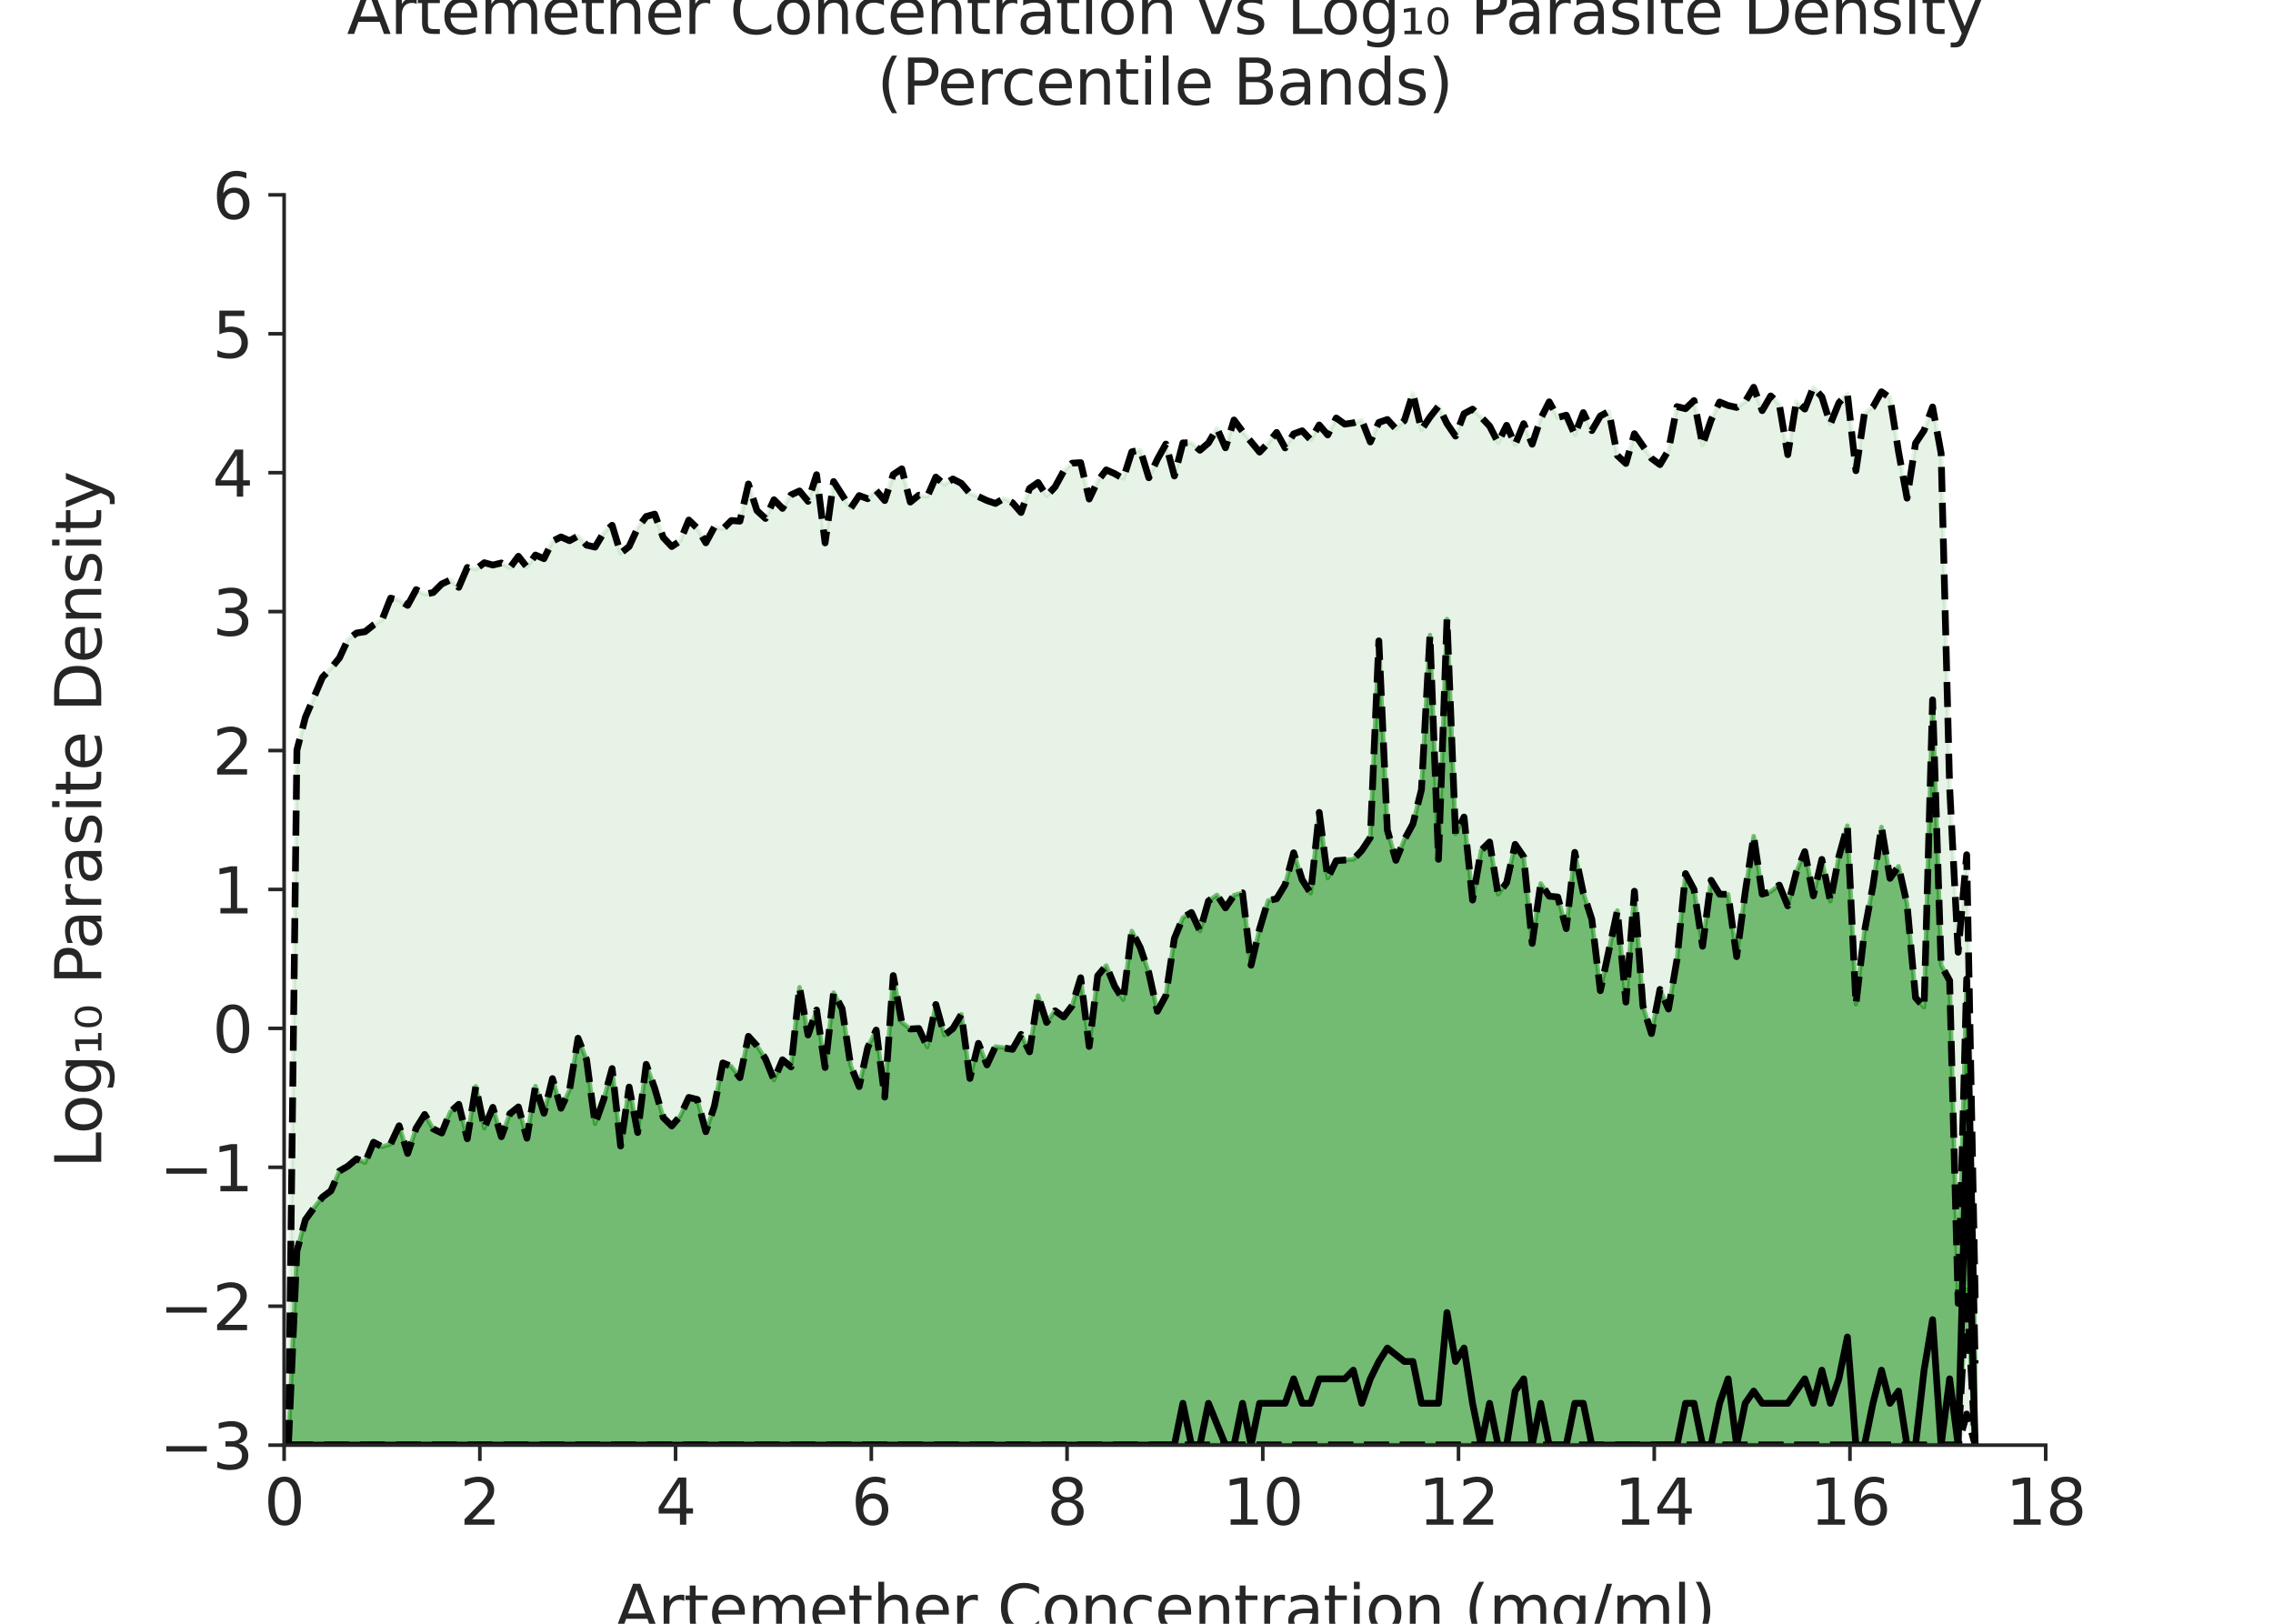 <?xml version="1.0" encoding="utf-8" standalone="no"?>
<!DOCTYPE svg PUBLIC "-//W3C//DTD SVG 1.1//EN"
  "http://www.w3.org/Graphics/SVG/1.1/DTD/svg11.dtd">
<svg xmlns:xlink="http://www.w3.org/1999/xlink" width="504pt" height="360pt" viewBox="0 0 504 360" xmlns="http://www.w3.org/2000/svg" version="1.1">
 <defs>
  <style type="text/css">*{stroke-linejoin: round; stroke-linecap: butt}</style>
 </defs>
 <g id="figure_1">
  <g id="patch_1">
   <path d="M 0 360 
L 504 360 
L 504 0 
L 0 0 
z
" style="fill: #ffffff"/>
  </g>
  <g id="axes_1">
   <g id="patch_2">
    <path d="M 63 320.4 
L 453.6 320.4 
L 453.6 43.2 
L 63 43.2 
z
" style="fill: #ffffff"/>
   </g>
   <g id="matplotlib.axis_1">
    <g id="xtick_1">
     <g id="line2d_1">
      <defs>
       <path id="mebf1efc644" d="M 0 0 
L 0 3.5 
" style="stroke: #262626; stroke-width: 0.8"/>
      </defs>
      <g>
       <use xlink:href="#mebf1efc644" x="63" y="320.4" style="fill: #262626; stroke: #262626; stroke-width: 0.8"/>
      </g>
     </g>
     <g id="text_1">
      <!-- 0 -->
      <g style="fill: #262626" transform="translate(58.546 338.038) scale(0.14 -0.14)">
       <defs>
        <path id="DejaVuSans-30" d="M 2034 4250 
Q 1547 4250 1301 3770 
Q 1056 3291 1056 2328 
Q 1056 1369 1301 889 
Q 1547 409 2034 409 
Q 2525 409 2770 889 
Q 3016 1369 3016 2328 
Q 3016 3291 2770 3770 
Q 2525 4250 2034 4250 
z
M 2034 4750 
Q 2819 4750 3233 4129 
Q 3647 3509 3647 2328 
Q 3647 1150 3233 529 
Q 2819 -91 2034 -91 
Q 1250 -91 836 529 
Q 422 1150 422 2328 
Q 422 3509 836 4129 
Q 1250 4750 2034 4750 
z
" transform="scale(0.016)"/>
       </defs>
       <use xlink:href="#DejaVuSans-30"/>
      </g>
     </g>
    </g>
    <g id="xtick_2">
     <g id="line2d_2">
      <g>
       <use xlink:href="#mebf1efc644" x="106.4" y="320.4" style="fill: #262626; stroke: #262626; stroke-width: 0.8"/>
      </g>
     </g>
     <g id="text_2">
      <!-- 2 -->
      <g style="fill: #262626" transform="translate(101.946 338.038) scale(0.14 -0.14)">
       <defs>
        <path id="DejaVuSans-32" d="M 1228 531 
L 3431 531 
L 3431 0 
L 469 0 
L 469 531 
Q 828 903 1448 1529 
Q 2069 2156 2228 2338 
Q 2531 2678 2651 2914 
Q 2772 3150 2772 3378 
Q 2772 3750 2511 3984 
Q 2250 4219 1831 4219 
Q 1534 4219 1204 4116 
Q 875 4013 500 3803 
L 500 4441 
Q 881 4594 1212 4672 
Q 1544 4750 1819 4750 
Q 2544 4750 2975 4387 
Q 3406 4025 3406 3419 
Q 3406 3131 3298 2873 
Q 3191 2616 2906 2266 
Q 2828 2175 2409 1742 
Q 1991 1309 1228 531 
z
" transform="scale(0.016)"/>
       </defs>
       <use xlink:href="#DejaVuSans-32"/>
      </g>
     </g>
    </g>
    <g id="xtick_3">
     <g id="line2d_3">
      <g>
       <use xlink:href="#mebf1efc644" x="149.8" y="320.4" style="fill: #262626; stroke: #262626; stroke-width: 0.8"/>
      </g>
     </g>
     <g id="text_3">
      <!-- 4 -->
      <g style="fill: #262626" transform="translate(145.346 338.038) scale(0.14 -0.14)">
       <defs>
        <path id="DejaVuSans-34" d="M 2419 4116 
L 825 1625 
L 2419 1625 
L 2419 4116 
z
M 2253 4666 
L 3047 4666 
L 3047 1625 
L 3713 1625 
L 3713 1100 
L 3047 1100 
L 3047 0 
L 2419 0 
L 2419 1100 
L 313 1100 
L 313 1709 
L 2253 4666 
z
" transform="scale(0.016)"/>
       </defs>
       <use xlink:href="#DejaVuSans-34"/>
      </g>
     </g>
    </g>
    <g id="xtick_4">
     <g id="line2d_4">
      <g>
       <use xlink:href="#mebf1efc644" x="193.2" y="320.4" style="fill: #262626; stroke: #262626; stroke-width: 0.8"/>
      </g>
     </g>
     <g id="text_4">
      <!-- 6 -->
      <g style="fill: #262626" transform="translate(188.746 338.038) scale(0.14 -0.14)">
       <defs>
        <path id="DejaVuSans-36" d="M 2113 2584 
Q 1688 2584 1439 2293 
Q 1191 2003 1191 1497 
Q 1191 994 1439 701 
Q 1688 409 2113 409 
Q 2538 409 2786 701 
Q 3034 994 3034 1497 
Q 3034 2003 2786 2293 
Q 2538 2584 2113 2584 
z
M 3366 4563 
L 3366 3988 
Q 3128 4100 2886 4159 
Q 2644 4219 2406 4219 
Q 1781 4219 1451 3797 
Q 1122 3375 1075 2522 
Q 1259 2794 1537 2939 
Q 1816 3084 2150 3084 
Q 2853 3084 3261 2657 
Q 3669 2231 3669 1497 
Q 3669 778 3244 343 
Q 2819 -91 2113 -91 
Q 1303 -91 875 529 
Q 447 1150 447 2328 
Q 447 3434 972 4092 
Q 1497 4750 2381 4750 
Q 2619 4750 2861 4703 
Q 3103 4656 3366 4563 
z
" transform="scale(0.016)"/>
       </defs>
       <use xlink:href="#DejaVuSans-36"/>
      </g>
     </g>
    </g>
    <g id="xtick_5">
     <g id="line2d_5">
      <g>
       <use xlink:href="#mebf1efc644" x="236.6" y="320.4" style="fill: #262626; stroke: #262626; stroke-width: 0.8"/>
      </g>
     </g>
     <g id="text_5">
      <!-- 8 -->
      <g style="fill: #262626" transform="translate(232.146 338.038) scale(0.14 -0.14)">
       <defs>
        <path id="DejaVuSans-38" d="M 2034 2216 
Q 1584 2216 1326 1975 
Q 1069 1734 1069 1313 
Q 1069 891 1326 650 
Q 1584 409 2034 409 
Q 2484 409 2743 651 
Q 3003 894 3003 1313 
Q 3003 1734 2745 1975 
Q 2488 2216 2034 2216 
z
M 1403 2484 
Q 997 2584 770 2862 
Q 544 3141 544 3541 
Q 544 4100 942 4425 
Q 1341 4750 2034 4750 
Q 2731 4750 3128 4425 
Q 3525 4100 3525 3541 
Q 3525 3141 3298 2862 
Q 3072 2584 2669 2484 
Q 3125 2378 3379 2068 
Q 3634 1759 3634 1313 
Q 3634 634 3220 271 
Q 2806 -91 2034 -91 
Q 1263 -91 848 271 
Q 434 634 434 1313 
Q 434 1759 690 2068 
Q 947 2378 1403 2484 
z
M 1172 3481 
Q 1172 3119 1398 2916 
Q 1625 2713 2034 2713 
Q 2441 2713 2670 2916 
Q 2900 3119 2900 3481 
Q 2900 3844 2670 4047 
Q 2441 4250 2034 4250 
Q 1625 4250 1398 4047 
Q 1172 3844 1172 3481 
z
" transform="scale(0.016)"/>
       </defs>
       <use xlink:href="#DejaVuSans-38"/>
      </g>
     </g>
    </g>
    <g id="xtick_6">
     <g id="line2d_6">
      <g>
       <use xlink:href="#mebf1efc644" x="280" y="320.4" style="fill: #262626; stroke: #262626; stroke-width: 0.8"/>
      </g>
     </g>
     <g id="text_6">
      <!-- 10 -->
      <g style="fill: #262626" transform="translate(271.092 338.038) scale(0.14 -0.14)">
       <defs>
        <path id="DejaVuSans-31" d="M 794 531 
L 1825 531 
L 1825 4091 
L 703 3866 
L 703 4441 
L 1819 4666 
L 2450 4666 
L 2450 531 
L 3481 531 
L 3481 0 
L 794 0 
L 794 531 
z
" transform="scale(0.016)"/>
       </defs>
       <use xlink:href="#DejaVuSans-31"/>
       <use xlink:href="#DejaVuSans-30" transform="translate(63.623 0)"/>
      </g>
     </g>
    </g>
    <g id="xtick_7">
     <g id="line2d_7">
      <g>
       <use xlink:href="#mebf1efc644" x="323.4" y="320.4" style="fill: #262626; stroke: #262626; stroke-width: 0.8"/>
      </g>
     </g>
     <g id="text_7">
      <!-- 12 -->
      <g style="fill: #262626" transform="translate(314.493 338.038) scale(0.14 -0.14)">
       <use xlink:href="#DejaVuSans-31"/>
       <use xlink:href="#DejaVuSans-32" transform="translate(63.623 0)"/>
      </g>
     </g>
    </g>
    <g id="xtick_8">
     <g id="line2d_8">
      <g>
       <use xlink:href="#mebf1efc644" x="366.8" y="320.4" style="fill: #262626; stroke: #262626; stroke-width: 0.8"/>
      </g>
     </g>
     <g id="text_8">
      <!-- 14 -->
      <g style="fill: #262626" transform="translate(357.892 338.038) scale(0.14 -0.14)">
       <use xlink:href="#DejaVuSans-31"/>
       <use xlink:href="#DejaVuSans-34" transform="translate(63.623 0)"/>
      </g>
     </g>
    </g>
    <g id="xtick_9">
     <g id="line2d_9">
      <g>
       <use xlink:href="#mebf1efc644" x="410.2" y="320.4" style="fill: #262626; stroke: #262626; stroke-width: 0.8"/>
      </g>
     </g>
     <g id="text_9">
      <!-- 16 -->
      <g style="fill: #262626" transform="translate(401.293 338.038) scale(0.14 -0.14)">
       <use xlink:href="#DejaVuSans-31"/>
       <use xlink:href="#DejaVuSans-36" transform="translate(63.623 0)"/>
      </g>
     </g>
    </g>
    <g id="xtick_10">
     <g id="line2d_10">
      <g>
       <use xlink:href="#mebf1efc644" x="453.6" y="320.4" style="fill: #262626; stroke: #262626; stroke-width: 0.8"/>
      </g>
     </g>
     <g id="text_10">
      <!-- 18 -->
      <g style="fill: #262626" transform="translate(444.692 338.038) scale(0.14 -0.14)">
       <use xlink:href="#DejaVuSans-31"/>
       <use xlink:href="#DejaVuSans-38" transform="translate(63.623 0)"/>
      </g>
     </g>
    </g>
    <g id="text_11">
     <!-- Artemether Concentration (mg/ml) -->
     <g style="fill: #262626" transform="translate(136.277 361.587) scale(0.14 -0.14)">
      <defs>
       <path id="DejaVuSans-41" d="M 2188 4044 
L 1331 1722 
L 3047 1722 
L 2188 4044 
z
M 1831 4666 
L 2547 4666 
L 4325 0 
L 3669 0 
L 3244 1197 
L 1141 1197 
L 716 0 
L 50 0 
L 1831 4666 
z
" transform="scale(0.016)"/>
       <path id="DejaVuSans-72" d="M 2631 2963 
Q 2534 3019 2420 3045 
Q 2306 3072 2169 3072 
Q 1681 3072 1420 2755 
Q 1159 2438 1159 1844 
L 1159 0 
L 581 0 
L 581 3500 
L 1159 3500 
L 1159 2956 
Q 1341 3275 1631 3429 
Q 1922 3584 2338 3584 
Q 2397 3584 2469 3576 
Q 2541 3569 2628 3553 
L 2631 2963 
z
" transform="scale(0.016)"/>
       <path id="DejaVuSans-74" d="M 1172 4494 
L 1172 3500 
L 2356 3500 
L 2356 3053 
L 1172 3053 
L 1172 1153 
Q 1172 725 1289 603 
Q 1406 481 1766 481 
L 2356 481 
L 2356 0 
L 1766 0 
Q 1100 0 847 248 
Q 594 497 594 1153 
L 594 3053 
L 172 3053 
L 172 3500 
L 594 3500 
L 594 4494 
L 1172 4494 
z
" transform="scale(0.016)"/>
       <path id="DejaVuSans-65" d="M 3597 1894 
L 3597 1613 
L 953 1613 
Q 991 1019 1311 708 
Q 1631 397 2203 397 
Q 2534 397 2845 478 
Q 3156 559 3463 722 
L 3463 178 
Q 3153 47 2828 -22 
Q 2503 -91 2169 -91 
Q 1331 -91 842 396 
Q 353 884 353 1716 
Q 353 2575 817 3079 
Q 1281 3584 2069 3584 
Q 2775 3584 3186 3129 
Q 3597 2675 3597 1894 
z
M 3022 2063 
Q 3016 2534 2758 2815 
Q 2500 3097 2075 3097 
Q 1594 3097 1305 2825 
Q 1016 2553 972 2059 
L 3022 2063 
z
" transform="scale(0.016)"/>
       <path id="DejaVuSans-6d" d="M 3328 2828 
Q 3544 3216 3844 3400 
Q 4144 3584 4550 3584 
Q 5097 3584 5394 3201 
Q 5691 2819 5691 2113 
L 5691 0 
L 5113 0 
L 5113 2094 
Q 5113 2597 4934 2840 
Q 4756 3084 4391 3084 
Q 3944 3084 3684 2787 
Q 3425 2491 3425 1978 
L 3425 0 
L 2847 0 
L 2847 2094 
Q 2847 2600 2669 2842 
Q 2491 3084 2119 3084 
Q 1678 3084 1418 2786 
Q 1159 2488 1159 1978 
L 1159 0 
L 581 0 
L 581 3500 
L 1159 3500 
L 1159 2956 
Q 1356 3278 1631 3431 
Q 1906 3584 2284 3584 
Q 2666 3584 2933 3390 
Q 3200 3197 3328 2828 
z
" transform="scale(0.016)"/>
       <path id="DejaVuSans-68" d="M 3513 2113 
L 3513 0 
L 2938 0 
L 2938 2094 
Q 2938 2591 2744 2837 
Q 2550 3084 2163 3084 
Q 1697 3084 1428 2787 
Q 1159 2491 1159 1978 
L 1159 0 
L 581 0 
L 581 4863 
L 1159 4863 
L 1159 2956 
Q 1366 3272 1645 3428 
Q 1925 3584 2291 3584 
Q 2894 3584 3203 3211 
Q 3513 2838 3513 2113 
z
" transform="scale(0.016)"/>
       <path id="DejaVuSans-20" transform="scale(0.016)"/>
       <path id="DejaVuSans-43" d="M 4122 4306 
L 4122 3641 
Q 3803 3938 3442 4084 
Q 3081 4231 2675 4231 
Q 1875 4231 1450 3742 
Q 1025 3253 1025 2328 
Q 1025 1406 1450 917 
Q 1875 428 2675 428 
Q 3081 428 3442 575 
Q 3803 722 4122 1019 
L 4122 359 
Q 3791 134 3420 21 
Q 3050 -91 2638 -91 
Q 1578 -91 968 557 
Q 359 1206 359 2328 
Q 359 3453 968 4101 
Q 1578 4750 2638 4750 
Q 3056 4750 3426 4639 
Q 3797 4528 4122 4306 
z
" transform="scale(0.016)"/>
       <path id="DejaVuSans-6f" d="M 1959 3097 
Q 1497 3097 1228 2736 
Q 959 2375 959 1747 
Q 959 1119 1226 758 
Q 1494 397 1959 397 
Q 2419 397 2687 759 
Q 2956 1122 2956 1747 
Q 2956 2369 2687 2733 
Q 2419 3097 1959 3097 
z
M 1959 3584 
Q 2709 3584 3137 3096 
Q 3566 2609 3566 1747 
Q 3566 888 3137 398 
Q 2709 -91 1959 -91 
Q 1206 -91 779 398 
Q 353 888 353 1747 
Q 353 2609 779 3096 
Q 1206 3584 1959 3584 
z
" transform="scale(0.016)"/>
       <path id="DejaVuSans-6e" d="M 3513 2113 
L 3513 0 
L 2938 0 
L 2938 2094 
Q 2938 2591 2744 2837 
Q 2550 3084 2163 3084 
Q 1697 3084 1428 2787 
Q 1159 2491 1159 1978 
L 1159 0 
L 581 0 
L 581 3500 
L 1159 3500 
L 1159 2956 
Q 1366 3272 1645 3428 
Q 1925 3584 2291 3584 
Q 2894 3584 3203 3211 
Q 3513 2838 3513 2113 
z
" transform="scale(0.016)"/>
       <path id="DejaVuSans-63" d="M 3122 3366 
L 3122 2828 
Q 2878 2963 2633 3030 
Q 2388 3097 2138 3097 
Q 1578 3097 1268 2742 
Q 959 2388 959 1747 
Q 959 1106 1268 751 
Q 1578 397 2138 397 
Q 2388 397 2633 464 
Q 2878 531 3122 666 
L 3122 134 
Q 2881 22 2623 -34 
Q 2366 -91 2075 -91 
Q 1284 -91 818 406 
Q 353 903 353 1747 
Q 353 2603 823 3093 
Q 1294 3584 2113 3584 
Q 2378 3584 2631 3529 
Q 2884 3475 3122 3366 
z
" transform="scale(0.016)"/>
       <path id="DejaVuSans-61" d="M 2194 1759 
Q 1497 1759 1228 1600 
Q 959 1441 959 1056 
Q 959 750 1161 570 
Q 1363 391 1709 391 
Q 2188 391 2477 730 
Q 2766 1069 2766 1631 
L 2766 1759 
L 2194 1759 
z
M 3341 1997 
L 3341 0 
L 2766 0 
L 2766 531 
Q 2569 213 2275 61 
Q 1981 -91 1556 -91 
Q 1019 -91 701 211 
Q 384 513 384 1019 
Q 384 1609 779 1909 
Q 1175 2209 1959 2209 
L 2766 2209 
L 2766 2266 
Q 2766 2663 2505 2880 
Q 2244 3097 1772 3097 
Q 1472 3097 1187 3025 
Q 903 2953 641 2809 
L 641 3341 
Q 956 3463 1253 3523 
Q 1550 3584 1831 3584 
Q 2591 3584 2966 3190 
Q 3341 2797 3341 1997 
z
" transform="scale(0.016)"/>
       <path id="DejaVuSans-69" d="M 603 3500 
L 1178 3500 
L 1178 0 
L 603 0 
L 603 3500 
z
M 603 4863 
L 1178 4863 
L 1178 4134 
L 603 4134 
L 603 4863 
z
" transform="scale(0.016)"/>
       <path id="DejaVuSans-28" d="M 1984 4856 
Q 1566 4138 1362 3434 
Q 1159 2731 1159 2009 
Q 1159 1288 1364 580 
Q 1569 -128 1984 -844 
L 1484 -844 
Q 1016 -109 783 600 
Q 550 1309 550 2009 
Q 550 2706 781 3412 
Q 1013 4119 1484 4856 
L 1984 4856 
z
" transform="scale(0.016)"/>
       <path id="DejaVuSans-67" d="M 2906 1791 
Q 2906 2416 2648 2759 
Q 2391 3103 1925 3103 
Q 1463 3103 1205 2759 
Q 947 2416 947 1791 
Q 947 1169 1205 825 
Q 1463 481 1925 481 
Q 2391 481 2648 825 
Q 2906 1169 2906 1791 
z
M 3481 434 
Q 3481 -459 3084 -895 
Q 2688 -1331 1869 -1331 
Q 1566 -1331 1297 -1286 
Q 1028 -1241 775 -1147 
L 775 -588 
Q 1028 -725 1275 -790 
Q 1522 -856 1778 -856 
Q 2344 -856 2625 -561 
Q 2906 -266 2906 331 
L 2906 616 
Q 2728 306 2450 153 
Q 2172 0 1784 0 
Q 1141 0 747 490 
Q 353 981 353 1791 
Q 353 2603 747 3093 
Q 1141 3584 1784 3584 
Q 2172 3584 2450 3431 
Q 2728 3278 2906 2969 
L 2906 3500 
L 3481 3500 
L 3481 434 
z
" transform="scale(0.016)"/>
       <path id="DejaVuSans-2f" d="M 1625 4666 
L 2156 4666 
L 531 -594 
L 0 -594 
L 1625 4666 
z
" transform="scale(0.016)"/>
       <path id="DejaVuSans-6c" d="M 603 4863 
L 1178 4863 
L 1178 0 
L 603 0 
L 603 4863 
z
" transform="scale(0.016)"/>
       <path id="DejaVuSans-29" d="M 513 4856 
L 1013 4856 
Q 1481 4119 1714 3412 
Q 1947 2706 1947 2009 
Q 1947 1309 1714 600 
Q 1481 -109 1013 -844 
L 513 -844 
Q 928 -128 1133 580 
Q 1338 1288 1338 2009 
Q 1338 2731 1133 3434 
Q 928 4138 513 4856 
z
" transform="scale(0.016)"/>
      </defs>
      <use xlink:href="#DejaVuSans-41"/>
      <use xlink:href="#DejaVuSans-72" transform="translate(68.408 0)"/>
      <use xlink:href="#DejaVuSans-74" transform="translate(109.521 0)"/>
      <use xlink:href="#DejaVuSans-65" transform="translate(148.73 0)"/>
      <use xlink:href="#DejaVuSans-6d" transform="translate(210.254 0)"/>
      <use xlink:href="#DejaVuSans-65" transform="translate(307.666 0)"/>
      <use xlink:href="#DejaVuSans-74" transform="translate(369.189 0)"/>
      <use xlink:href="#DejaVuSans-68" transform="translate(408.398 0)"/>
      <use xlink:href="#DejaVuSans-65" transform="translate(471.777 0)"/>
      <use xlink:href="#DejaVuSans-72" transform="translate(533.301 0)"/>
      <use xlink:href="#DejaVuSans-20" transform="translate(574.414 0)"/>
      <use xlink:href="#DejaVuSans-43" transform="translate(606.201 0)"/>
      <use xlink:href="#DejaVuSans-6f" transform="translate(676.025 0)"/>
      <use xlink:href="#DejaVuSans-6e" transform="translate(737.207 0)"/>
      <use xlink:href="#DejaVuSans-63" transform="translate(800.586 0)"/>
      <use xlink:href="#DejaVuSans-65" transform="translate(855.566 0)"/>
      <use xlink:href="#DejaVuSans-6e" transform="translate(917.09 0)"/>
      <use xlink:href="#DejaVuSans-74" transform="translate(980.469 0)"/>
      <use xlink:href="#DejaVuSans-72" transform="translate(1019.678 0)"/>
      <use xlink:href="#DejaVuSans-61" transform="translate(1060.791 0)"/>
      <use xlink:href="#DejaVuSans-74" transform="translate(1122.07 0)"/>
      <use xlink:href="#DejaVuSans-69" transform="translate(1161.279 0)"/>
      <use xlink:href="#DejaVuSans-6f" transform="translate(1189.062 0)"/>
      <use xlink:href="#DejaVuSans-6e" transform="translate(1250.244 0)"/>
      <use xlink:href="#DejaVuSans-20" transform="translate(1313.623 0)"/>
      <use xlink:href="#DejaVuSans-28" transform="translate(1345.41 0)"/>
      <use xlink:href="#DejaVuSans-6d" transform="translate(1384.424 0)"/>
      <use xlink:href="#DejaVuSans-67" transform="translate(1481.836 0)"/>
      <use xlink:href="#DejaVuSans-2f" transform="translate(1545.312 0)"/>
      <use xlink:href="#DejaVuSans-6d" transform="translate(1579.004 0)"/>
      <use xlink:href="#DejaVuSans-6c" transform="translate(1676.416 0)"/>
      <use xlink:href="#DejaVuSans-29" transform="translate(1704.199 0)"/>
     </g>
    </g>
   </g>
   <g id="matplotlib.axis_2">
    <g id="ytick_1">
     <g id="line2d_11">
      <defs>
       <path id="m2ca8c7d17a" d="M 0 0 
L -3.5 0 
" style="stroke: #262626; stroke-width: 0.8"/>
      </defs>
      <g>
       <use xlink:href="#m2ca8c7d17a" x="63" y="320.4" style="fill: #262626; stroke: #262626; stroke-width: 0.8"/>
      </g>
     </g>
     <g id="text_12">
      <!-- −3 -->
      <g style="fill: #262626" transform="translate(35.361 325.719) scale(0.14 -0.14)">
       <defs>
        <path id="DejaVuSans-2212" d="M 678 2272 
L 4684 2272 
L 4684 1741 
L 678 1741 
L 678 2272 
z
" transform="scale(0.016)"/>
        <path id="DejaVuSans-33" d="M 2597 2516 
Q 3050 2419 3304 2112 
Q 3559 1806 3559 1356 
Q 3559 666 3084 287 
Q 2609 -91 1734 -91 
Q 1441 -91 1130 -33 
Q 819 25 488 141 
L 488 750 
Q 750 597 1062 519 
Q 1375 441 1716 441 
Q 2309 441 2620 675 
Q 2931 909 2931 1356 
Q 2931 1769 2642 2001 
Q 2353 2234 1838 2234 
L 1294 2234 
L 1294 2753 
L 1863 2753 
Q 2328 2753 2575 2939 
Q 2822 3125 2822 3475 
Q 2822 3834 2567 4026 
Q 2313 4219 1838 4219 
Q 1578 4219 1281 4162 
Q 984 4106 628 3988 
L 628 4550 
Q 988 4650 1302 4700 
Q 1616 4750 1894 4750 
Q 2613 4750 3031 4423 
Q 3450 4097 3450 3541 
Q 3450 3153 3228 2886 
Q 3006 2619 2597 2516 
z
" transform="scale(0.016)"/>
       </defs>
       <use xlink:href="#DejaVuSans-2212"/>
       <use xlink:href="#DejaVuSans-33" transform="translate(83.789 0)"/>
      </g>
     </g>
    </g>
    <g id="ytick_2">
     <g id="line2d_12">
      <g>
       <use xlink:href="#m2ca8c7d17a" x="63" y="289.6" style="fill: #262626; stroke: #262626; stroke-width: 0.8"/>
      </g>
     </g>
     <g id="text_13">
      <!-- −2 -->
      <g style="fill: #262626" transform="translate(35.361 294.919) scale(0.14 -0.14)">
       <use xlink:href="#DejaVuSans-2212"/>
       <use xlink:href="#DejaVuSans-32" transform="translate(83.789 0)"/>
      </g>
     </g>
    </g>
    <g id="ytick_3">
     <g id="line2d_13">
      <g>
       <use xlink:href="#m2ca8c7d17a" x="63" y="258.8" style="fill: #262626; stroke: #262626; stroke-width: 0.8"/>
      </g>
     </g>
     <g id="text_14">
      <!-- −1 -->
      <g style="fill: #262626" transform="translate(35.361 264.119) scale(0.14 -0.14)">
       <use xlink:href="#DejaVuSans-2212"/>
       <use xlink:href="#DejaVuSans-31" transform="translate(83.789 0)"/>
      </g>
     </g>
    </g>
    <g id="ytick_4">
     <g id="line2d_14">
      <g>
       <use xlink:href="#m2ca8c7d17a" x="63" y="228" style="fill: #262626; stroke: #262626; stroke-width: 0.8"/>
      </g>
     </g>
     <g id="text_15">
      <!-- 0 -->
      <g style="fill: #262626" transform="translate(47.093 233.319) scale(0.14 -0.14)">
       <use xlink:href="#DejaVuSans-30"/>
      </g>
     </g>
    </g>
    <g id="ytick_5">
     <g id="line2d_15">
      <g>
       <use xlink:href="#m2ca8c7d17a" x="63" y="197.2" style="fill: #262626; stroke: #262626; stroke-width: 0.8"/>
      </g>
     </g>
     <g id="text_16">
      <!-- 1 -->
      <g style="fill: #262626" transform="translate(47.093 202.519) scale(0.14 -0.14)">
       <use xlink:href="#DejaVuSans-31"/>
      </g>
     </g>
    </g>
    <g id="ytick_6">
     <g id="line2d_16">
      <g>
       <use xlink:href="#m2ca8c7d17a" x="63" y="166.4" style="fill: #262626; stroke: #262626; stroke-width: 0.8"/>
      </g>
     </g>
     <g id="text_17">
      <!-- 2 -->
      <g style="fill: #262626" transform="translate(47.093 171.719) scale(0.14 -0.14)">
       <use xlink:href="#DejaVuSans-32"/>
      </g>
     </g>
    </g>
    <g id="ytick_7">
     <g id="line2d_17">
      <g>
       <use xlink:href="#m2ca8c7d17a" x="63" y="135.6" style="fill: #262626; stroke: #262626; stroke-width: 0.8"/>
      </g>
     </g>
     <g id="text_18">
      <!-- 3 -->
      <g style="fill: #262626" transform="translate(47.093 140.919) scale(0.14 -0.14)">
       <use xlink:href="#DejaVuSans-33"/>
      </g>
     </g>
    </g>
    <g id="ytick_8">
     <g id="line2d_18">
      <g>
       <use xlink:href="#m2ca8c7d17a" x="63" y="104.8" style="fill: #262626; stroke: #262626; stroke-width: 0.8"/>
      </g>
     </g>
     <g id="text_19">
      <!-- 4 -->
      <g style="fill: #262626" transform="translate(47.093 110.119) scale(0.14 -0.14)">
       <use xlink:href="#DejaVuSans-34"/>
      </g>
     </g>
    </g>
    <g id="ytick_9">
     <g id="line2d_19">
      <g>
       <use xlink:href="#m2ca8c7d17a" x="63" y="74" style="fill: #262626; stroke: #262626; stroke-width: 0.8"/>
      </g>
     </g>
     <g id="text_20">
      <!-- 5 -->
      <g style="fill: #262626" transform="translate(47.093 79.319) scale(0.14 -0.14)">
       <defs>
        <path id="DejaVuSans-35" d="M 691 4666 
L 3169 4666 
L 3169 4134 
L 1269 4134 
L 1269 2991 
Q 1406 3038 1543 3061 
Q 1681 3084 1819 3084 
Q 2600 3084 3056 2656 
Q 3513 2228 3513 1497 
Q 3513 744 3044 326 
Q 2575 -91 1722 -91 
Q 1428 -91 1123 -41 
Q 819 9 494 109 
L 494 744 
Q 775 591 1075 516 
Q 1375 441 1709 441 
Q 2250 441 2565 725 
Q 2881 1009 2881 1497 
Q 2881 1984 2565 2268 
Q 2250 2553 1709 2553 
Q 1456 2553 1204 2497 
Q 953 2441 691 2322 
L 691 4666 
z
" transform="scale(0.016)"/>
       </defs>
       <use xlink:href="#DejaVuSans-35"/>
      </g>
     </g>
    </g>
    <g id="ytick_10">
     <g id="line2d_20">
      <g>
       <use xlink:href="#m2ca8c7d17a" x="63" y="43.2" style="fill: #262626; stroke: #262626; stroke-width: 0.8"/>
      </g>
     </g>
     <g id="text_21">
      <!-- 6 -->
      <g style="fill: #262626" transform="translate(47.093 48.519) scale(0.14 -0.14)">
       <use xlink:href="#DejaVuSans-36"/>
      </g>
     </g>
    </g>
    <g id="text_22">
     <!-- Log₁₀ Parasite Density -->
     <g style="fill: #262626" transform="translate(22.449 258.985) rotate(-90) scale(0.14 -0.14)">
      <defs>
       <path id="DejaVuSans-4c" d="M 628 4666 
L 1259 4666 
L 1259 531 
L 3531 531 
L 3531 0 
L 628 0 
L 628 4666 
z
" transform="scale(0.016)"/>
       <path id="DejaVuSans-2081" d="M 488 319 
L 1125 319 
L 1125 2229 
L 428 2101 
L 428 2463 
L 1147 2585 
L 1575 2585 
L 1575 319 
L 2216 319 
L 2216 -24 
L 488 -24 
L 488 319 
z
" transform="scale(0.016)"/>
       <path id="DejaVuSans-2080" d="M 1781 2091 
Q 1625 2360 1309 2360 
Q 994 2360 838 2091 
Q 678 1822 678 1285 
Q 678 744 838 476 
Q 994 207 1309 207 
Q 1625 207 1781 476 
Q 1941 744 1941 1285 
Q 1941 1822 1781 2091 
z
M 1309 2638 
Q 1813 2638 2078 2291 
Q 2344 1944 2344 1285 
Q 2344 622 2078 275 
Q 1813 -71 1309 -71 
Q 803 -71 537 275 
Q 272 622 272 1285 
Q 272 1944 537 2291 
Q 803 2638 1309 2638 
z
" transform="scale(0.016)"/>
       <path id="DejaVuSans-50" d="M 1259 4147 
L 1259 2394 
L 2053 2394 
Q 2494 2394 2734 2622 
Q 2975 2850 2975 3272 
Q 2975 3691 2734 3919 
Q 2494 4147 2053 4147 
L 1259 4147 
z
M 628 4666 
L 2053 4666 
Q 2838 4666 3239 4311 
Q 3641 3956 3641 3272 
Q 3641 2581 3239 2228 
Q 2838 1875 2053 1875 
L 1259 1875 
L 1259 0 
L 628 0 
L 628 4666 
z
" transform="scale(0.016)"/>
       <path id="DejaVuSans-73" d="M 2834 3397 
L 2834 2853 
Q 2591 2978 2328 3040 
Q 2066 3103 1784 3103 
Q 1356 3103 1142 2972 
Q 928 2841 928 2578 
Q 928 2378 1081 2264 
Q 1234 2150 1697 2047 
L 1894 2003 
Q 2506 1872 2764 1633 
Q 3022 1394 3022 966 
Q 3022 478 2636 193 
Q 2250 -91 1575 -91 
Q 1294 -91 989 -36 
Q 684 19 347 128 
L 347 722 
Q 666 556 975 473 
Q 1284 391 1588 391 
Q 1994 391 2212 530 
Q 2431 669 2431 922 
Q 2431 1156 2273 1281 
Q 2116 1406 1581 1522 
L 1381 1569 
Q 847 1681 609 1914 
Q 372 2147 372 2553 
Q 372 3047 722 3315 
Q 1072 3584 1716 3584 
Q 2034 3584 2315 3537 
Q 2597 3491 2834 3397 
z
" transform="scale(0.016)"/>
       <path id="DejaVuSans-44" d="M 1259 4147 
L 1259 519 
L 2022 519 
Q 2988 519 3436 956 
Q 3884 1394 3884 2338 
Q 3884 3275 3436 3711 
Q 2988 4147 2022 4147 
L 1259 4147 
z
M 628 4666 
L 1925 4666 
Q 3281 4666 3915 4102 
Q 4550 3538 4550 2338 
Q 4550 1131 3912 565 
Q 3275 0 1925 0 
L 628 0 
L 628 4666 
z
" transform="scale(0.016)"/>
       <path id="DejaVuSans-79" d="M 2059 -325 
Q 1816 -950 1584 -1140 
Q 1353 -1331 966 -1331 
L 506 -1331 
L 506 -850 
L 844 -850 
Q 1081 -850 1212 -737 
Q 1344 -625 1503 -206 
L 1606 56 
L 191 3500 
L 800 3500 
L 1894 763 
L 2988 3500 
L 3597 3500 
L 2059 -325 
z
" transform="scale(0.016)"/>
      </defs>
      <use xlink:href="#DejaVuSans-4c"/>
      <use xlink:href="#DejaVuSans-6f" transform="translate(53.963 0)"/>
      <use xlink:href="#DejaVuSans-67" transform="translate(115.145 0)"/>
      <use xlink:href="#DejaVuSans-2081" transform="translate(178.621 0)"/>
      <use xlink:href="#DejaVuSans-2080" transform="translate(218.709 0)"/>
      <use xlink:href="#DejaVuSans-20" transform="translate(258.797 0)"/>
      <use xlink:href="#DejaVuSans-50" transform="translate(290.584 0)"/>
      <use xlink:href="#DejaVuSans-61" transform="translate(346.387 0)"/>
      <use xlink:href="#DejaVuSans-72" transform="translate(407.666 0)"/>
      <use xlink:href="#DejaVuSans-61" transform="translate(448.779 0)"/>
      <use xlink:href="#DejaVuSans-73" transform="translate(510.059 0)"/>
      <use xlink:href="#DejaVuSans-69" transform="translate(562.158 0)"/>
      <use xlink:href="#DejaVuSans-74" transform="translate(589.941 0)"/>
      <use xlink:href="#DejaVuSans-65" transform="translate(629.15 0)"/>
      <use xlink:href="#DejaVuSans-20" transform="translate(690.674 0)"/>
      <use xlink:href="#DejaVuSans-44" transform="translate(722.461 0)"/>
      <use xlink:href="#DejaVuSans-65" transform="translate(799.463 0)"/>
      <use xlink:href="#DejaVuSans-6e" transform="translate(860.986 0)"/>
      <use xlink:href="#DejaVuSans-73" transform="translate(924.365 0)"/>
      <use xlink:href="#DejaVuSans-69" transform="translate(976.465 0)"/>
      <use xlink:href="#DejaVuSans-74" transform="translate(1004.248 0)"/>
      <use xlink:href="#DejaVuSans-79" transform="translate(1043.457 0)"/>
     </g>
    </g>
   </g>
   <g id="FillBetweenPolyCollection_1"/>
   <g id="FillBetweenPolyCollection_2"/>
   <g id="FillBetweenPolyCollection_3"/>
   <g id="FillBetweenPolyCollection_4"/>
   <g id="FillBetweenPolyCollection_5"/>
   <g id="FillBetweenPolyCollection_6">
    <defs>
     <path id="mb7d9fba2d4" d="M 63.944 -39.6 
L 63.944 -39.6 
L 65.833 -39.6 
L 67.722 -39.6 
L 69.611 -39.6 
L 71.5 -39.6 
L 73.389 -39.6 
L 75.278 -39.6 
L 77.167 -39.6 
L 79.056 -39.6 
L 80.945 -39.6 
L 82.834 -39.6 
L 84.723 -39.6 
L 86.612 -39.6 
L 88.501 -39.6 
L 90.39 -39.6 
L 92.279 -39.6 
L 94.168 -39.6 
L 96.057 -39.6 
L 97.946 -39.6 
L 99.835 -39.6 
L 101.724 -39.6 
L 103.613 -39.6 
L 105.502 -39.6 
L 107.391 -39.6 
L 109.28 -39.6 
L 111.169 -39.6 
L 113.058 -39.6 
L 114.947 -39.6 
L 116.836 -39.6 
L 118.725 -39.6 
L 120.614 -39.6 
L 122.503 -39.6 
L 124.392 -39.6 
L 126.281 -39.6 
L 128.17 -39.6 
L 130.059 -39.6 
L 131.948 -39.6 
L 133.837 -39.6 
L 135.726 -39.6 
L 137.615 -39.6 
L 139.504 -39.6 
L 141.393 -39.6 
L 143.282 -39.6 
L 145.171 -39.6 
L 147.06 -39.6 
L 148.949 -39.6 
L 150.838 -39.6 
L 152.727 -39.6 
L 154.616 -39.6 
L 156.505 -39.6 
L 158.394 -39.6 
L 160.283 -39.6 
L 162.172 -39.6 
L 164.061 -39.6 
L 165.95 -39.6 
L 167.839 -39.6 
L 169.728 -39.6 
L 171.617 -39.6 
L 173.506 -39.6 
L 175.395 -39.6 
L 177.284 -39.6 
L 179.173 -39.6 
L 181.062 -39.6 
L 182.951 -39.6 
L 184.84 -39.6 
L 186.729 -39.6 
L 188.618 -39.6 
L 190.507 -39.6 
L 192.396 -39.6 
L 194.285 -39.6 
L 196.174 -39.6 
L 198.063 -39.6 
L 199.952 -39.6 
L 201.841 -39.6 
L 203.73 -39.6 
L 205.619 -39.6 
L 207.508 -39.6 
L 209.397 -39.6 
L 211.286 -39.6 
L 213.175 -39.6 
L 215.064 -39.6 
L 216.953 -39.6 
L 218.842 -39.6 
L 220.731 -39.6 
L 222.62 -39.6 
L 224.509 -39.6 
L 226.398 -39.6 
L 228.287 -39.6 
L 230.176 -39.6 
L 232.065 -39.6 
L 233.954 -39.6 
L 235.843 -39.6 
L 237.732 -39.6 
L 239.621 -39.6 
L 241.51 -39.6 
L 243.399 -39.6 
L 245.288 -39.6 
L 247.177 -39.6 
L 249.066 -39.6 
L 250.955 -39.6 
L 252.844 -39.6 
L 254.733 -39.6 
L 256.622 -39.6 
L 258.511 -39.6 
L 260.4 -39.6 
L 262.288 -39.6 
L 264.177 -39.6 
L 266.066 -39.6 
L 267.955 -39.6 
L 269.844 -39.6 
L 271.733 -39.6 
L 273.622 -39.6 
L 275.511 -39.6 
L 277.4 -39.6 
L 279.289 -39.6 
L 281.178 -39.6 
L 283.067 -39.6 
L 284.956 -39.6 
L 286.845 -39.6 
L 288.734 -39.6 
L 290.623 -39.6 
L 292.512 -39.6 
L 294.401 -39.6 
L 296.29 -39.6 
L 298.179 -39.6 
L 300.068 -39.6 
L 301.957 -39.6 
L 303.846 -39.6 
L 305.735 -39.6 
L 307.624 -39.6 
L 309.513 -39.6 
L 311.402 -39.6 
L 313.291 -39.6 
L 315.18 -39.6 
L 317.069 -39.6 
L 318.958 -39.6 
L 320.847 -39.6 
L 322.736 -39.6 
L 324.625 -39.6 
L 326.514 -39.6 
L 328.403 -39.6 
L 330.292 -39.6 
L 332.181 -39.6 
L 334.07 -39.6 
L 335.959 -39.6 
L 337.848 -39.6 
L 339.737 -39.6 
L 341.626 -39.6 
L 343.515 -39.6 
L 345.404 -39.6 
L 347.293 -39.6 
L 349.182 -39.6 
L 351.071 -39.6 
L 352.96 -39.6 
L 354.849 -39.6 
L 356.738 -39.6 
L 358.627 -39.6 
L 360.516 -39.6 
L 362.405 -39.6 
L 364.294 -39.6 
L 366.183 -39.6 
L 368.072 -39.6 
L 369.961 -39.6 
L 371.85 -39.6 
L 373.739 -39.6 
L 375.628 -39.6 
L 377.517 -39.6 
L 379.406 -39.6 
L 381.295 -39.6 
L 383.184 -39.6 
L 385.073 -39.6 
L 386.962 -39.6 
L 388.851 -39.6 
L 390.74 -39.6 
L 392.629 -39.6 
L 394.518 -39.6 
L 396.407 -39.6 
L 398.296 -39.6 
L 400.185 -39.6 
L 402.074 -39.6 
L 403.963 -39.6 
L 405.852 -39.6 
L 407.741 -39.6 
L 409.63 -39.6 
L 411.519 -39.6 
L 413.408 -39.6 
L 415.297 -39.6 
L 417.186 -39.6 
L 419.075 -39.6 
L 420.964 -39.6 
L 422.853 -39.6 
L 424.742 -39.6 
L 426.631 -39.6 
L 428.52 -39.6 
L 430.409 -39.6 
L 432.298 -39.6 
L 434.187 -39.6 
L 436.076 -74.047 
L 437.965 -39.6 
L 437.965 -57.712 
L 437.965 -57.712 
L 436.076 -142.941 
L 434.187 -71.037 
L 432.298 -142.602 
L 430.409 -146.022 
L 428.52 -204.838 
L 426.631 -136.68 
L 424.742 -138.812 
L 422.853 -159.593 
L 420.964 -167.944 
L 419.075 -165.261 
L 417.186 -176.647 
L 415.297 -163.603 
L 413.408 -153.445 
L 411.519 -137.343 
L 409.63 -176.936 
L 407.741 -170.067 
L 405.852 -160.175 
L 403.963 -169.458 
L 402.074 -161.383 
L 400.185 -171.184 
L 398.296 -166.594 
L 396.407 -159.168 
L 394.518 -163.771 
L 392.629 -162.321 
L 390.74 -161.763 
L 388.851 -174.609 
L 386.962 -162.09 
L 385.073 -147.901 
L 383.184 -161.719 
L 381.295 -161.74 
L 379.406 -164.833 
L 377.517 -150.206 
L 375.628 -162.775 
L 373.739 -166.321 
L 371.85 -147.284 
L 369.961 -136.288 
L 368.072 -140.639 
L 366.183 -130.841 
L 364.294 -136.93 
L 362.405 -162.404 
L 360.516 -137.823 
L 358.627 -158.126 
L 356.738 -149.174 
L 354.849 -140.351 
L 352.96 -156.19 
L 351.071 -162.033 
L 349.182 -171.02 
L 347.293 -154.115 
L 345.404 -161.125 
L 343.515 -161.307 
L 341.626 -164.133 
L 339.737 -150.833 
L 337.848 -170.048 
L 335.959 -172.795 
L 334.07 -164.295 
L 332.181 -161.733 
L 330.292 -173.323 
L 328.403 -171.444 
L 326.514 -160.444 
L 324.625 -178.853 
L 322.736 -175.115 
L 320.847 -222.736 
L 318.958 -169.486 
L 317.069 -219.2 
L 315.18 -184.925 
L 313.291 -177.32 
L 311.402 -173.85 
L 309.513 -169.257 
L 307.624 -175.965 
L 305.735 -217.912 
L 303.846 -174.311 
L 301.957 -171.447 
L 300.068 -169.456 
L 298.179 -169.365 
L 296.29 -169.179 
L 294.401 -165.299 
L 292.512 -179.878 
L 290.623 -161.962 
L 288.734 -164.946 
L 286.845 -170.928 
L 284.956 -163.845 
L 283.067 -160.729 
L 281.178 -160.324 
L 279.289 -154.022 
L 277.4 -145.995 
L 275.511 -162.05 
L 273.622 -161.528 
L 271.733 -158.716 
L 269.844 -161.595 
L 267.955 -160.241 
L 266.066 -153.579 
L 264.177 -157.694 
L 262.288 -156.541 
L 260.4 -151.938 
L 258.511 -139.278 
L 256.622 -135.797 
L 254.733 -144.315 
L 252.844 -149.903 
L 250.955 -153.587 
L 249.066 -138.349 
L 247.177 -141.313 
L 245.288 -145.927 
L 243.399 -143.671 
L 241.51 -127.99 
L 239.621 -143.223 
L 237.732 -137.037 
L 235.843 -134.526 
L 233.954 -135.895 
L 232.065 -133.317 
L 230.176 -139.254 
L 228.287 -126.797 
L 226.398 -130.661 
L 224.509 -127.355 
L 222.62 -127.717 
L 220.731 -127.967 
L 218.842 -123.897 
L 216.953 -128.676 
L 215.064 -120.896 
L 213.175 -135.115 
L 211.286 -131.965 
L 209.397 -130.483 
L 207.508 -137.298 
L 205.619 -127.845 
L 203.73 -131.973 
L 201.841 -131.862 
L 199.952 -133.335 
L 198.063 -143.708 
L 196.174 -116.759 
L 194.285 -131.625 
L 192.396 -127.734 
L 190.507 -119.092 
L 188.618 -123.758 
L 186.729 -136.347 
L 184.84 -139.929 
L 182.951 -123.323 
L 181.062 -136.067 
L 179.173 -130.528 
L 177.284 -141.117 
L 175.395 -123.455 
L 173.506 -125.031 
L 171.617 -120.546 
L 169.728 -125.256 
L 167.839 -128.134 
L 165.95 -130.236 
L 164.061 -121.076 
L 162.172 -123.557 
L 160.283 -124.339 
L 158.394 -114.719 
L 156.505 -109.099 
L 154.616 -116.23 
L 152.727 -116.692 
L 150.838 -112.571 
L 148.949 -110.37 
L 147.06 -112.224 
L 145.171 -118.708 
L 143.282 -124.026 
L 141.393 -108.913 
L 139.504 -118.987 
L 137.615 -105.913 
L 135.726 -123.091 
L 133.837 -116.16 
L 131.948 -110.834 
L 130.059 -125.055 
L 128.17 -129.814 
L 126.281 -118.343 
L 124.392 -114.286 
L 122.503 -120.865 
L 120.614 -113.186 
L 118.725 -119.197 
L 116.836 -107.65 
L 114.947 -114.585 
L 113.058 -113.077 
L 111.169 -107.979 
L 109.28 -114.486 
L 107.391 -109.856 
L 105.502 -119.154 
L 103.613 -107.528 
L 101.724 -115.162 
L 99.835 -113.47 
L 97.946 -108.799 
L 96.057 -109.715 
L 94.168 -112.911 
L 92.279 -109.873 
L 90.39 -104.265 
L 88.501 -110.405 
L 86.612 -106.353 
L 84.723 -105.748 
L 82.834 -106.755 
L 80.945 -102.229 
L 79.056 -103.069 
L 77.167 -101.465 
L 75.278 -100.372 
L 73.389 -95.992 
L 71.5 -94.588 
L 69.611 -92.193 
L 67.722 -89.596 
L 65.833 -82.657 
L 63.944 -39.6 
z
" style="stroke: #008400; stroke-opacity: 0.5"/>
    </defs>
    <g clip-path="url(#p53b25b792a)">
     <use xlink:href="#mb7d9fba2d4" x="0" y="360" style="fill: #008400; fill-opacity: 0.5; stroke: #008400; stroke-opacity: 0.5"/>
    </g>
   </g>
   <g id="FillBetweenPolyCollection_7">
    <defs>
     <path id="meb1da7e58f" d="M 63.944 -39.6 
L 63.944 -39.6 
L 65.833 -39.6 
L 67.722 -39.6 
L 69.611 -39.6 
L 71.5 -39.6 
L 73.389 -39.6 
L 75.278 -39.6 
L 77.167 -39.6 
L 79.056 -39.6 
L 80.945 -39.6 
L 82.834 -39.6 
L 84.723 -39.6 
L 86.612 -39.6 
L 88.501 -39.6 
L 90.39 -39.6 
L 92.279 -39.6 
L 94.168 -39.6 
L 96.057 -39.6 
L 97.946 -39.6 
L 99.835 -39.6 
L 101.724 -39.6 
L 103.613 -39.6 
L 105.502 -39.6 
L 107.391 -39.6 
L 109.28 -39.6 
L 111.169 -39.6 
L 113.058 -39.6 
L 114.947 -39.6 
L 116.836 -39.6 
L 118.725 -39.6 
L 120.614 -39.6 
L 122.503 -39.6 
L 124.392 -39.6 
L 126.281 -39.6 
L 128.17 -39.6 
L 130.059 -39.6 
L 131.948 -39.6 
L 133.837 -39.6 
L 135.726 -39.6 
L 137.615 -39.6 
L 139.504 -39.6 
L 141.393 -39.6 
L 143.282 -39.6 
L 145.171 -39.6 
L 147.06 -39.6 
L 148.949 -39.6 
L 150.838 -39.6 
L 152.727 -39.6 
L 154.616 -39.6 
L 156.505 -39.6 
L 158.394 -39.6 
L 160.283 -39.6 
L 162.172 -39.6 
L 164.061 -39.6 
L 165.95 -39.6 
L 167.839 -39.6 
L 169.728 -39.6 
L 171.617 -39.6 
L 173.506 -39.6 
L 175.395 -39.6 
L 177.284 -39.6 
L 179.173 -39.6 
L 181.062 -39.6 
L 182.951 -39.6 
L 184.84 -39.6 
L 186.729 -39.6 
L 188.618 -39.6 
L 190.507 -39.6 
L 192.396 -39.6 
L 194.285 -39.6 
L 196.174 -39.6 
L 198.063 -39.6 
L 199.952 -39.6 
L 201.841 -39.6 
L 203.73 -39.6 
L 205.619 -39.6 
L 207.508 -39.6 
L 209.397 -39.6 
L 211.286 -39.6 
L 213.175 -39.6 
L 215.064 -39.6 
L 216.953 -39.6 
L 218.842 -39.6 
L 220.731 -39.6 
L 222.62 -39.6 
L 224.509 -39.6 
L 226.398 -39.6 
L 228.287 -39.6 
L 230.176 -39.6 
L 232.065 -39.6 
L 233.954 -39.6 
L 235.843 -39.6 
L 237.732 -39.6 
L 239.621 -39.6 
L 241.51 -39.6 
L 243.399 -39.6 
L 245.288 -39.6 
L 247.177 -39.6 
L 249.066 -39.6 
L 250.955 -39.6 
L 252.844 -39.6 
L 254.733 -39.6 
L 256.622 -39.6 
L 258.511 -39.6 
L 260.4 -39.6 
L 262.288 -39.6 
L 264.177 -39.6 
L 266.066 -39.6 
L 267.955 -39.6 
L 269.844 -39.6 
L 271.733 -39.6 
L 273.622 -39.6 
L 275.511 -39.6 
L 277.4 -39.6 
L 279.289 -39.6 
L 281.178 -39.6 
L 283.067 -39.6 
L 284.956 -39.6 
L 286.845 -39.6 
L 288.734 -39.6 
L 290.623 -39.6 
L 292.512 -39.6 
L 294.401 -39.6 
L 296.29 -39.6 
L 298.179 -39.6 
L 300.068 -39.6 
L 301.957 -39.6 
L 303.846 -39.6 
L 305.735 -39.6 
L 307.624 -39.6 
L 309.513 -39.6 
L 311.402 -39.6 
L 313.291 -39.6 
L 315.18 -39.6 
L 317.069 -39.6 
L 318.958 -39.6 
L 320.847 -39.6 
L 322.736 -39.6 
L 324.625 -39.6 
L 326.514 -39.6 
L 328.403 -39.6 
L 330.292 -39.6 
L 332.181 -39.6 
L 334.07 -39.6 
L 335.959 -39.6 
L 337.848 -39.6 
L 339.737 -39.6 
L 341.626 -39.6 
L 343.515 -39.6 
L 345.404 -39.6 
L 347.293 -39.6 
L 349.182 -39.6 
L 351.071 -39.6 
L 352.96 -39.6 
L 354.849 -39.6 
L 356.738 -39.6 
L 358.627 -39.6 
L 360.516 -39.6 
L 362.405 -39.6 
L 364.294 -39.6 
L 366.183 -39.6 
L 368.072 -39.6 
L 369.961 -39.6 
L 371.85 -39.6 
L 373.739 -39.6 
L 375.628 -39.6 
L 377.517 -39.6 
L 379.406 -39.6 
L 381.295 -39.6 
L 383.184 -39.6 
L 385.073 -39.6 
L 386.962 -39.6 
L 388.851 -39.6 
L 390.74 -39.6 
L 392.629 -39.6 
L 394.518 -39.6 
L 396.407 -39.6 
L 398.296 -39.6 
L 400.185 -39.6 
L 402.074 -39.6 
L 403.963 -39.6 
L 405.852 -39.6 
L 407.741 -39.6 
L 409.63 -39.6 
L 411.519 -39.6 
L 413.408 -39.6 
L 415.297 -39.6 
L 417.186 -39.6 
L 419.075 -39.6 
L 420.964 -39.6 
L 422.853 -39.6 
L 424.742 -39.6 
L 426.631 -39.6 
L 428.52 -39.6 
L 430.409 -39.6 
L 432.298 -39.6 
L 434.187 -39.6 
L 436.076 -46.489 
L 437.965 -39.6 
L 437.965 -72.201 
L 437.965 -72.201 
L 436.076 -170.498 
L 434.187 -148.877 
L 432.298 -185.493 
L 430.409 -259.491 
L 428.52 -269.77 
L 426.631 -264.583 
L 424.742 -261.725 
L 422.853 -249.551 
L 420.964 -259.88 
L 419.075 -271.822 
L 417.186 -273.139 
L 415.297 -269.763 
L 413.408 -268.322 
L 411.519 -255.637 
L 409.63 -272.718 
L 407.741 -270.685 
L 405.852 -265.991 
L 403.963 -272.04 
L 402.074 -274.123 
L 400.185 -269.307 
L 398.296 -270.942 
L 396.407 -259.194 
L 394.518 -270.426 
L 392.629 -272.218 
L 390.74 -268.958 
L 388.851 -274.137 
L 386.962 -270.943 
L 385.073 -269.672 
L 383.184 -270.092 
L 381.295 -270.866 
L 379.406 -266.872 
L 377.517 -261.341 
L 375.628 -271.193 
L 373.739 -269.386 
L 371.85 -269.857 
L 369.961 -260.167 
L 368.072 -256.984 
L 366.183 -258.385 
L 364.294 -261.055 
L 362.405 -263.84 
L 360.516 -257.247 
L 358.627 -259.002 
L 356.738 -268.791 
L 354.849 -267.773 
L 352.96 -264.533 
L 351.071 -268.523 
L 349.182 -263.621 
L 347.293 -267.951 
L 345.404 -267.43 
L 343.515 -270.911 
L 341.626 -267.205 
L 339.737 -261.514 
L 337.848 -266.068 
L 335.959 -261.412 
L 334.07 -265.709 
L 332.181 -261.873 
L 330.292 -265.543 
L 328.403 -267.533 
L 326.514 -269.287 
L 324.625 -268.282 
L 322.736 -263.312 
L 320.847 -266.077 
L 318.958 -269.937 
L 317.069 -267.522 
L 315.18 -264.703 
L 313.291 -272.77 
L 311.402 -266.763 
L 309.513 -264.926 
L 307.624 -266.994 
L 305.735 -266.341 
L 303.846 -262.013 
L 301.957 -266.84 
L 300.068 -266.238 
L 298.179 -265.962 
L 296.29 -267.327 
L 294.401 -263.569 
L 292.512 -265.779 
L 290.623 -262.49 
L 288.734 -264.491 
L 286.845 -263.805 
L 284.956 -260.691 
L 283.067 -264.119 
L 281.178 -261.753 
L 279.289 -259.769 
L 277.4 -262.032 
L 275.511 -264.343 
L 273.622 -266.885 
L 271.733 -260.719 
L 269.844 -265.041 
L 267.955 -261.785 
L 266.066 -260.174 
L 264.177 -261.836 
L 262.288 -261.81 
L 260.4 -254.468 
L 258.511 -261.545 
L 256.622 -258.16 
L 254.733 -254.073 
L 252.844 -260.247 
L 250.955 -259.823 
L 249.066 -253.887 
L 247.177 -254.979 
L 245.288 -255.823 
L 243.399 -253.336 
L 241.51 -249.357 
L 239.621 -257.427 
L 237.732 -257.315 
L 235.843 -255.535 
L 233.954 -252.068 
L 232.065 -250.048 
L 230.176 -253.029 
L 228.287 -251.708 
L 226.398 -246.371 
L 224.509 -248.528 
L 222.62 -249.526 
L 220.731 -248.377 
L 218.842 -249.02 
L 216.953 -249.902 
L 215.064 -250.589 
L 213.175 -252.826 
L 211.286 -253.805 
L 209.397 -252.578 
L 207.508 -254.229 
L 205.619 -249.919 
L 203.73 -250.215 
L 201.841 -248.68 
L 199.952 -256.059 
L 198.063 -254.795 
L 196.174 -249.02 
L 194.285 -251.236 
L 192.396 -249.425 
L 190.507 -250.128 
L 188.618 -247.31 
L 186.729 -250.178 
L 184.84 -253.239 
L 182.951 -239.63 
L 181.062 -254.756 
L 179.173 -248.847 
L 177.284 -251.15 
L 175.395 -250.285 
L 173.506 -247.286 
L 171.617 -249.201 
L 169.728 -245.056 
L 167.839 -246.795 
L 165.95 -252.701 
L 164.061 -244.451 
L 162.172 -244.594 
L 160.283 -242.723 
L 158.394 -243.139 
L 156.505 -239.656 
L 154.616 -242.888 
L 152.727 -244.707 
L 150.838 -240.093 
L 148.949 -238.826 
L 147.06 -240.838 
L 145.171 -246.015 
L 143.282 -245.487 
L 141.393 -242.949 
L 139.504 -238.839 
L 137.615 -237.329 
L 135.726 -243.544 
L 133.837 -241.858 
L 131.948 -238.705 
L 130.059 -239.133 
L 128.17 -241.147 
L 126.281 -240.122 
L 124.392 -240.955 
L 122.503 -239.997 
L 120.614 -236.136 
L 118.725 -236.947 
L 116.836 -234.264 
L 114.947 -236.664 
L 113.058 -234.122 
L 111.169 -235.184 
L 109.28 -234.722 
L 107.391 -235.24 
L 105.502 -233.795 
L 103.613 -234.187 
L 101.724 -229.783 
L 99.835 -231.407 
L 97.946 -230.526 
L 96.057 -228.635 
L 94.168 -228.235 
L 92.279 -229.269 
L 90.39 -225.786 
L 88.501 -226.927 
L 86.612 -227.384 
L 84.723 -222.605 
L 82.834 -221.443 
L 80.945 -219.948 
L 79.056 -219.654 
L 77.167 -218.25 
L 75.278 -214.155 
L 73.389 -211.838 
L 71.5 -209.839 
L 69.611 -205.393 
L 67.722 -201.001 
L 65.833 -193.696 
L 63.944 -39.6 
z
" style="stroke: #008400; stroke-opacity: 0.1"/>
    </defs>
    <g clip-path="url(#p53b25b792a)">
     <use xlink:href="#meb1da7e58f" x="0" y="360" style="fill: #008400; fill-opacity: 0.1; stroke: #008400; stroke-opacity: 0.1"/>
    </g>
   </g>
   <g id="line2d_21">
    <path d="M 63.944 320.4 
L 260.4 320.4 
L 262.288 311.128 
L 264.177 320.4 
L 266.066 320.4 
L 267.955 311.128 
L 271.733 320.4 
L 273.622 320.4 
L 275.511 311.128 
L 277.4 320.4 
L 279.289 311.128 
L 284.956 311.128 
L 286.845 305.705 
L 288.734 311.128 
L 290.623 311.128 
L 292.512 305.705 
L 298.179 305.705 
L 300.068 303.781 
L 301.957 311.128 
L 303.846 305.705 
L 305.735 301.857 
L 307.624 298.872 
L 311.402 301.857 
L 313.291 301.857 
L 315.18 311.128 
L 318.958 311.128 
L 320.847 291.009 
L 322.736 301.857 
L 324.625 298.872 
L 326.514 311.128 
L 328.403 320.4 
L 330.292 311.128 
L 332.181 320.4 
L 334.07 320.4 
L 335.959 308.416 
L 337.848 305.705 
L 339.737 320.4 
L 341.626 311.128 
L 343.515 320.4 
L 347.293 320.4 
L 349.182 311.128 
L 351.071 311.128 
L 352.96 320.4 
L 371.85 320.4 
L 373.739 311.128 
L 375.628 311.128 
L 377.517 320.4 
L 379.406 320.4 
L 381.295 311.128 
L 383.184 305.705 
L 385.073 320.4 
L 386.962 311.128 
L 388.851 308.416 
L 390.74 311.128 
L 396.407 311.128 
L 400.185 305.705 
L 402.074 311.128 
L 403.963 303.781 
L 405.852 311.128 
L 407.741 305.705 
L 409.63 296.433 
L 411.519 320.4 
L 413.408 320.4 
L 415.297 311.128 
L 417.186 303.781 
L 419.075 311.128 
L 420.964 308.416 
L 422.853 320.4 
L 424.742 320.4 
L 426.631 303.781 
L 428.52 292.585 
L 430.409 320.4 
L 432.298 305.705 
L 434.187 320.4 
L 436.076 251.506 
L 437.965 320.4 
L 437.965 320.4 
" clip-path="url(#p53b25b792a)" style="fill: none; stroke: #000000; stroke-width: 1.5; stroke-linecap: round"/>
   </g>
   <g id="line2d_22">
    <path d="M 63.944 320.4 
L 434.187 320.4 
L 436.076 313.511 
L 437.965 320.4 
L 437.965 320.4 
" clip-path="url(#p53b25b792a)" style="fill: none; stroke-dasharray: 5.55,2.4; stroke-dashoffset: 0; stroke: #000000; stroke-width: 1.5"/>
   </g>
   <g id="line2d_23">
    <path d="M 63.944 320.4 
L 434.187 320.4 
L 436.076 285.953 
L 437.965 320.4 
L 437.965 320.4 
" clip-path="url(#p53b25b792a)" style="fill: none; stroke-dasharray: 5.55,2.4; stroke-dashoffset: 0; stroke: #000000; stroke-width: 1.5"/>
   </g>
   <g id="line2d_24">
    <path d="M 63.944 320.4 
L 65.833 277.343 
L 67.722 270.404 
L 69.611 267.807 
L 71.5 265.412 
L 73.389 264.008 
L 75.278 259.628 
L 77.167 258.535 
L 79.056 256.931 
L 80.945 257.771 
L 82.834 253.245 
L 84.723 254.252 
L 86.612 253.647 
L 88.501 249.595 
L 90.39 255.735 
L 92.279 250.127 
L 94.168 247.089 
L 96.057 250.285 
L 97.946 251.201 
L 99.835 246.53 
L 101.724 244.838 
L 103.613 252.472 
L 105.502 240.846 
L 107.391 250.144 
L 109.28 245.514 
L 111.169 252.021 
L 113.058 246.923 
L 114.947 245.415 
L 116.836 252.35 
L 118.725 240.803 
L 120.614 246.814 
L 122.503 239.135 
L 124.392 245.714 
L 126.281 241.657 
L 128.17 230.186 
L 130.059 234.945 
L 131.948 249.166 
L 133.837 243.84 
L 135.726 236.909 
L 137.615 254.087 
L 139.504 241.013 
L 141.393 251.087 
L 143.282 235.974 
L 145.171 241.292 
L 147.06 247.776 
L 148.949 249.63 
L 150.838 247.429 
L 152.727 243.308 
L 154.616 243.77 
L 156.505 250.901 
L 158.394 245.281 
L 160.283 235.661 
L 162.172 236.443 
L 164.061 238.924 
L 165.95 229.764 
L 167.839 231.866 
L 169.728 234.744 
L 171.617 239.454 
L 173.506 234.969 
L 175.395 236.545 
L 177.284 218.883 
L 179.173 229.472 
L 181.062 223.933 
L 182.951 236.677 
L 184.84 220.071 
L 186.729 223.653 
L 188.618 236.242 
L 190.507 240.908 
L 192.396 232.266 
L 194.285 228.375 
L 196.174 243.241 
L 198.063 216.292 
L 199.952 226.665 
L 201.841 228.138 
L 203.73 228.027 
L 205.619 232.155 
L 207.508 222.702 
L 209.397 229.517 
L 211.286 228.035 
L 213.175 224.885 
L 215.064 239.104 
L 216.953 231.324 
L 218.842 236.103 
L 220.731 232.033 
L 224.509 232.645 
L 226.398 229.339 
L 228.287 233.203 
L 230.176 220.746 
L 232.065 226.683 
L 233.954 224.105 
L 235.843 225.474 
L 237.732 222.963 
L 239.621 216.777 
L 241.51 232.01 
L 243.399 216.329 
L 245.288 214.073 
L 247.177 218.687 
L 249.066 221.651 
L 250.955 206.413 
L 252.844 210.097 
L 254.733 215.685 
L 256.622 224.203 
L 258.511 220.722 
L 260.4 208.062 
L 262.288 203.459 
L 264.177 202.306 
L 266.066 206.421 
L 267.955 199.759 
L 269.844 198.405 
L 271.733 201.284 
L 273.622 198.472 
L 275.511 197.95 
L 277.4 214.005 
L 279.289 205.978 
L 281.178 199.676 
L 283.067 199.271 
L 284.956 196.155 
L 286.845 189.072 
L 288.734 195.054 
L 290.623 198.038 
L 292.512 180.122 
L 294.401 194.701 
L 296.29 190.821 
L 300.068 190.544 
L 301.957 188.553 
L 303.846 185.689 
L 305.735 142.088 
L 307.624 184.035 
L 309.513 190.743 
L 311.402 186.15 
L 313.291 182.68 
L 315.18 175.075 
L 317.069 140.8 
L 318.958 190.514 
L 320.847 137.264 
L 322.736 184.885 
L 324.625 181.147 
L 326.514 199.556 
L 328.403 188.556 
L 330.292 186.677 
L 332.181 198.267 
L 334.07 195.705 
L 335.959 187.205 
L 337.848 189.952 
L 339.737 209.167 
L 341.626 195.867 
L 343.515 198.693 
L 345.404 198.875 
L 347.293 205.885 
L 349.182 188.98 
L 351.071 197.967 
L 352.96 203.81 
L 354.849 219.649 
L 358.627 201.874 
L 360.516 222.177 
L 362.405 197.596 
L 364.294 223.07 
L 366.183 229.159 
L 368.072 219.361 
L 369.961 223.712 
L 371.85 212.716 
L 373.739 193.679 
L 375.628 197.225 
L 377.517 209.794 
L 379.406 195.167 
L 381.295 198.26 
L 383.184 198.281 
L 385.073 212.099 
L 386.962 197.91 
L 388.851 185.391 
L 390.74 198.237 
L 392.629 197.679 
L 394.518 196.229 
L 396.407 200.832 
L 398.296 193.406 
L 400.185 188.816 
L 402.074 198.617 
L 403.963 190.542 
L 405.852 199.825 
L 407.741 189.933 
L 409.63 183.064 
L 411.519 222.657 
L 413.408 206.555 
L 415.297 196.397 
L 417.186 183.353 
L 419.075 194.739 
L 420.964 192.056 
L 422.853 200.407 
L 424.742 221.188 
L 426.631 223.32 
L 428.52 155.162 
L 430.409 213.978 
L 432.298 217.398 
L 434.187 288.963 
L 436.076 217.059 
L 437.965 302.288 
L 437.965 302.288 
" clip-path="url(#p53b25b792a)" style="fill: none; stroke-dasharray: 5.55,2.4; stroke-dashoffset: 0; stroke: #000000; stroke-width: 1.5"/>
   </g>
   <g id="line2d_25">
    <path d="M 63.944 320.4 
L 65.833 166.304 
L 67.722 158.999 
L 71.5 150.161 
L 73.389 148.162 
L 75.278 145.845 
L 77.167 141.75 
L 79.056 140.346 
L 80.945 140.052 
L 82.834 138.557 
L 84.723 137.395 
L 86.612 132.616 
L 88.501 133.073 
L 90.39 134.214 
L 92.279 130.731 
L 94.168 131.765 
L 96.057 131.365 
L 97.946 129.474 
L 99.835 128.593 
L 101.724 130.217 
L 103.613 125.813 
L 105.502 126.205 
L 107.391 124.76 
L 109.28 125.278 
L 111.169 124.816 
L 113.058 125.878 
L 114.947 123.336 
L 116.836 125.736 
L 118.725 123.053 
L 120.614 123.864 
L 122.503 120.003 
L 124.392 119.045 
L 126.281 119.878 
L 128.17 118.853 
L 130.059 120.867 
L 131.948 121.295 
L 133.837 118.142 
L 135.726 116.456 
L 137.615 122.671 
L 139.504 121.161 
L 141.393 117.051 
L 143.282 114.513 
L 145.171 113.985 
L 147.06 119.162 
L 148.949 121.174 
L 150.838 119.907 
L 152.727 115.293 
L 154.616 117.112 
L 156.505 120.344 
L 158.394 116.861 
L 160.283 117.277 
L 162.172 115.406 
L 164.061 115.549 
L 165.95 107.299 
L 167.839 113.205 
L 169.728 114.944 
L 171.617 110.799 
L 173.506 112.714 
L 175.395 109.715 
L 177.284 108.85 
L 179.173 111.153 
L 181.062 105.244 
L 182.951 120.37 
L 184.84 106.761 
L 188.618 112.69 
L 190.507 109.872 
L 192.396 110.575 
L 194.285 108.764 
L 196.174 110.98 
L 198.063 105.205 
L 199.952 103.941 
L 201.841 111.32 
L 203.73 109.785 
L 205.619 110.081 
L 207.508 105.771 
L 209.397 107.422 
L 211.286 106.195 
L 213.175 107.174 
L 215.064 109.411 
L 216.953 110.098 
L 218.842 110.98 
L 220.731 111.623 
L 222.62 110.474 
L 224.509 111.472 
L 226.398 113.629 
L 228.287 108.292 
L 230.176 106.971 
L 232.065 109.952 
L 233.954 107.932 
L 235.843 104.465 
L 237.732 102.685 
L 239.621 102.573 
L 241.51 110.643 
L 243.399 106.664 
L 245.288 104.177 
L 247.177 105.021 
L 249.066 106.113 
L 250.955 100.177 
L 252.844 99.753 
L 254.733 105.927 
L 256.622 101.84 
L 258.511 98.455 
L 260.4 105.532 
L 262.288 98.19 
L 264.177 98.164 
L 266.066 99.826 
L 267.955 98.215 
L 269.844 94.959 
L 271.733 99.281 
L 273.622 93.115 
L 275.511 95.657 
L 279.289 100.231 
L 281.178 98.247 
L 283.067 95.881 
L 284.956 99.309 
L 286.845 96.195 
L 288.734 95.509 
L 290.623 97.51 
L 292.512 94.221 
L 294.401 96.431 
L 296.29 92.673 
L 298.179 94.038 
L 300.068 93.762 
L 301.957 93.16 
L 303.846 97.987 
L 305.735 93.659 
L 307.624 93.006 
L 309.513 95.074 
L 311.402 93.237 
L 313.291 87.23 
L 315.18 95.297 
L 317.069 92.478 
L 318.958 90.063 
L 320.847 93.923 
L 322.736 96.688 
L 324.625 91.718 
L 326.514 90.713 
L 328.403 92.467 
L 330.292 94.457 
L 332.181 98.127 
L 334.07 94.291 
L 335.959 98.588 
L 337.848 93.932 
L 339.737 98.486 
L 341.626 92.795 
L 343.515 89.089 
L 345.404 92.57 
L 347.293 92.049 
L 349.182 96.379 
L 351.071 91.477 
L 352.96 95.467 
L 354.849 92.227 
L 356.738 91.209 
L 358.627 100.998 
L 360.516 102.753 
L 362.405 96.16 
L 366.183 101.615 
L 368.072 103.016 
L 369.961 99.833 
L 371.85 90.143 
L 373.739 90.614 
L 375.628 88.807 
L 377.517 98.659 
L 379.406 93.128 
L 381.295 89.134 
L 383.184 89.908 
L 385.073 90.328 
L 386.962 89.057 
L 388.851 85.863 
L 390.74 91.042 
L 392.629 87.782 
L 394.518 89.574 
L 396.407 100.806 
L 398.296 89.058 
L 400.185 90.693 
L 402.074 85.877 
L 403.963 87.96 
L 405.852 94.009 
L 407.741 89.315 
L 409.63 87.282 
L 411.519 104.363 
L 413.408 91.678 
L 415.297 90.237 
L 417.186 86.861 
L 419.075 88.178 
L 420.964 100.12 
L 422.853 110.449 
L 424.742 98.275 
L 426.631 95.417 
L 428.52 90.23 
L 430.409 100.509 
L 432.298 174.507 
L 434.187 211.123 
L 436.076 189.502 
L 437.965 287.799 
L 437.965 287.799 
" clip-path="url(#p53b25b792a)" style="fill: none; stroke-dasharray: 5.55,2.4; stroke-dashoffset: 0; stroke: #000000; stroke-width: 1.5"/>
   </g>
   <g id="patch_3">
    <path d="M 63 320.4 
L 63 43.2 
" style="fill: none; stroke: #262626; stroke-width: 0.8; stroke-linejoin: miter; stroke-linecap: square"/>
   </g>
   <g id="patch_4">
    <path d="M 63 320.4 
L 453.6 320.4 
" style="fill: none; stroke: #262626; stroke-width: 0.8; stroke-linejoin: miter; stroke-linecap: square"/>
   </g>
   <g id="text_23">
    <!-- Artemether Concentration vs Log₁₀ Parasite Density -->
    <g style="fill: #262626" transform="translate(76.923 7.523) scale(0.14 -0.14)">
     <defs>
      <path id="DejaVuSans-76" d="M 191 3500 
L 800 3500 
L 1894 563 
L 2988 3500 
L 3597 3500 
L 2284 0 
L 1503 0 
L 191 3500 
z
" transform="scale(0.016)"/>
     </defs>
     <use xlink:href="#DejaVuSans-41"/>
     <use xlink:href="#DejaVuSans-72" transform="translate(68.408 0)"/>
     <use xlink:href="#DejaVuSans-74" transform="translate(109.521 0)"/>
     <use xlink:href="#DejaVuSans-65" transform="translate(148.73 0)"/>
     <use xlink:href="#DejaVuSans-6d" transform="translate(210.254 0)"/>
     <use xlink:href="#DejaVuSans-65" transform="translate(307.666 0)"/>
     <use xlink:href="#DejaVuSans-74" transform="translate(369.189 0)"/>
     <use xlink:href="#DejaVuSans-68" transform="translate(408.398 0)"/>
     <use xlink:href="#DejaVuSans-65" transform="translate(471.777 0)"/>
     <use xlink:href="#DejaVuSans-72" transform="translate(533.301 0)"/>
     <use xlink:href="#DejaVuSans-20" transform="translate(574.414 0)"/>
     <use xlink:href="#DejaVuSans-43" transform="translate(606.201 0)"/>
     <use xlink:href="#DejaVuSans-6f" transform="translate(676.025 0)"/>
     <use xlink:href="#DejaVuSans-6e" transform="translate(737.207 0)"/>
     <use xlink:href="#DejaVuSans-63" transform="translate(800.586 0)"/>
     <use xlink:href="#DejaVuSans-65" transform="translate(855.566 0)"/>
     <use xlink:href="#DejaVuSans-6e" transform="translate(917.09 0)"/>
     <use xlink:href="#DejaVuSans-74" transform="translate(980.469 0)"/>
     <use xlink:href="#DejaVuSans-72" transform="translate(1019.678 0)"/>
     <use xlink:href="#DejaVuSans-61" transform="translate(1060.791 0)"/>
     <use xlink:href="#DejaVuSans-74" transform="translate(1122.07 0)"/>
     <use xlink:href="#DejaVuSans-69" transform="translate(1161.279 0)"/>
     <use xlink:href="#DejaVuSans-6f" transform="translate(1189.062 0)"/>
     <use xlink:href="#DejaVuSans-6e" transform="translate(1250.244 0)"/>
     <use xlink:href="#DejaVuSans-20" transform="translate(1313.623 0)"/>
     <use xlink:href="#DejaVuSans-76" transform="translate(1345.41 0)"/>
     <use xlink:href="#DejaVuSans-73" transform="translate(1404.59 0)"/>
     <use xlink:href="#DejaVuSans-20" transform="translate(1456.689 0)"/>
     <use xlink:href="#DejaVuSans-4c" transform="translate(1488.477 0)"/>
     <use xlink:href="#DejaVuSans-6f" transform="translate(1542.439 0)"/>
     <use xlink:href="#DejaVuSans-67" transform="translate(1603.621 0)"/>
     <use xlink:href="#DejaVuSans-2081" transform="translate(1667.098 0)"/>
     <use xlink:href="#DejaVuSans-2080" transform="translate(1707.186 0)"/>
     <use xlink:href="#DejaVuSans-20" transform="translate(1747.273 0)"/>
     <use xlink:href="#DejaVuSans-50" transform="translate(1779.061 0)"/>
     <use xlink:href="#DejaVuSans-61" transform="translate(1834.863 0)"/>
     <use xlink:href="#DejaVuSans-72" transform="translate(1896.143 0)"/>
     <use xlink:href="#DejaVuSans-61" transform="translate(1937.256 0)"/>
     <use xlink:href="#DejaVuSans-73" transform="translate(1998.535 0)"/>
     <use xlink:href="#DejaVuSans-69" transform="translate(2050.635 0)"/>
     <use xlink:href="#DejaVuSans-74" transform="translate(2078.418 0)"/>
     <use xlink:href="#DejaVuSans-65" transform="translate(2117.627 0)"/>
     <use xlink:href="#DejaVuSans-20" transform="translate(2179.15 0)"/>
     <use xlink:href="#DejaVuSans-44" transform="translate(2210.938 0)"/>
     <use xlink:href="#DejaVuSans-65" transform="translate(2287.939 0)"/>
     <use xlink:href="#DejaVuSans-6e" transform="translate(2349.463 0)"/>
     <use xlink:href="#DejaVuSans-73" transform="translate(2412.842 0)"/>
     <use xlink:href="#DejaVuSans-69" transform="translate(2464.941 0)"/>
     <use xlink:href="#DejaVuSans-74" transform="translate(2492.725 0)"/>
     <use xlink:href="#DejaVuSans-79" transform="translate(2531.934 0)"/>
    </g>
    <!-- (Percentile Bands) -->
    <g style="fill: #262626" transform="translate(194.467 23.2) scale(0.14 -0.14)">
     <defs>
      <path id="DejaVuSans-42" d="M 1259 2228 
L 1259 519 
L 2272 519 
Q 2781 519 3026 730 
Q 3272 941 3272 1375 
Q 3272 1813 3026 2020 
Q 2781 2228 2272 2228 
L 1259 2228 
z
M 1259 4147 
L 1259 2741 
L 2194 2741 
Q 2656 2741 2882 2914 
Q 3109 3088 3109 3444 
Q 3109 3797 2882 3972 
Q 2656 4147 2194 4147 
L 1259 4147 
z
M 628 4666 
L 2241 4666 
Q 2963 4666 3353 4366 
Q 3744 4066 3744 3513 
Q 3744 3084 3544 2831 
Q 3344 2578 2956 2516 
Q 3422 2416 3680 2098 
Q 3938 1781 3938 1306 
Q 3938 681 3513 340 
Q 3088 0 2303 0 
L 628 0 
L 628 4666 
z
" transform="scale(0.016)"/>
      <path id="DejaVuSans-64" d="M 2906 2969 
L 2906 4863 
L 3481 4863 
L 3481 0 
L 2906 0 
L 2906 525 
Q 2725 213 2448 61 
Q 2172 -91 1784 -91 
Q 1150 -91 751 415 
Q 353 922 353 1747 
Q 353 2572 751 3078 
Q 1150 3584 1784 3584 
Q 2172 3584 2448 3432 
Q 2725 3281 2906 2969 
z
M 947 1747 
Q 947 1113 1208 752 
Q 1469 391 1925 391 
Q 2381 391 2643 752 
Q 2906 1113 2906 1747 
Q 2906 2381 2643 2742 
Q 2381 3103 1925 3103 
Q 1469 3103 1208 2742 
Q 947 2381 947 1747 
z
" transform="scale(0.016)"/>
     </defs>
     <use xlink:href="#DejaVuSans-28"/>
     <use xlink:href="#DejaVuSans-50" transform="translate(39.014 0)"/>
     <use xlink:href="#DejaVuSans-65" transform="translate(95.691 0)"/>
     <use xlink:href="#DejaVuSans-72" transform="translate(157.215 0)"/>
     <use xlink:href="#DejaVuSans-63" transform="translate(196.078 0)"/>
     <use xlink:href="#DejaVuSans-65" transform="translate(251.059 0)"/>
     <use xlink:href="#DejaVuSans-6e" transform="translate(312.582 0)"/>
     <use xlink:href="#DejaVuSans-74" transform="translate(375.961 0)"/>
     <use xlink:href="#DejaVuSans-69" transform="translate(415.17 0)"/>
     <use xlink:href="#DejaVuSans-6c" transform="translate(442.953 0)"/>
     <use xlink:href="#DejaVuSans-65" transform="translate(470.736 0)"/>
     <use xlink:href="#DejaVuSans-20" transform="translate(532.26 0)"/>
     <use xlink:href="#DejaVuSans-42" transform="translate(564.047 0)"/>
     <use xlink:href="#DejaVuSans-61" transform="translate(632.65 0)"/>
     <use xlink:href="#DejaVuSans-6e" transform="translate(693.93 0)"/>
     <use xlink:href="#DejaVuSans-64" transform="translate(757.309 0)"/>
     <use xlink:href="#DejaVuSans-73" transform="translate(820.785 0)"/>
     <use xlink:href="#DejaVuSans-29" transform="translate(872.885 0)"/>
    </g>
   </g>
  </g>
 </g>
 <defs>
  <clipPath id="p53b25b792a">
   <rect x="63" y="43.2" width="390.6" height="277.2"/>
  </clipPath>
 </defs>
</svg>
